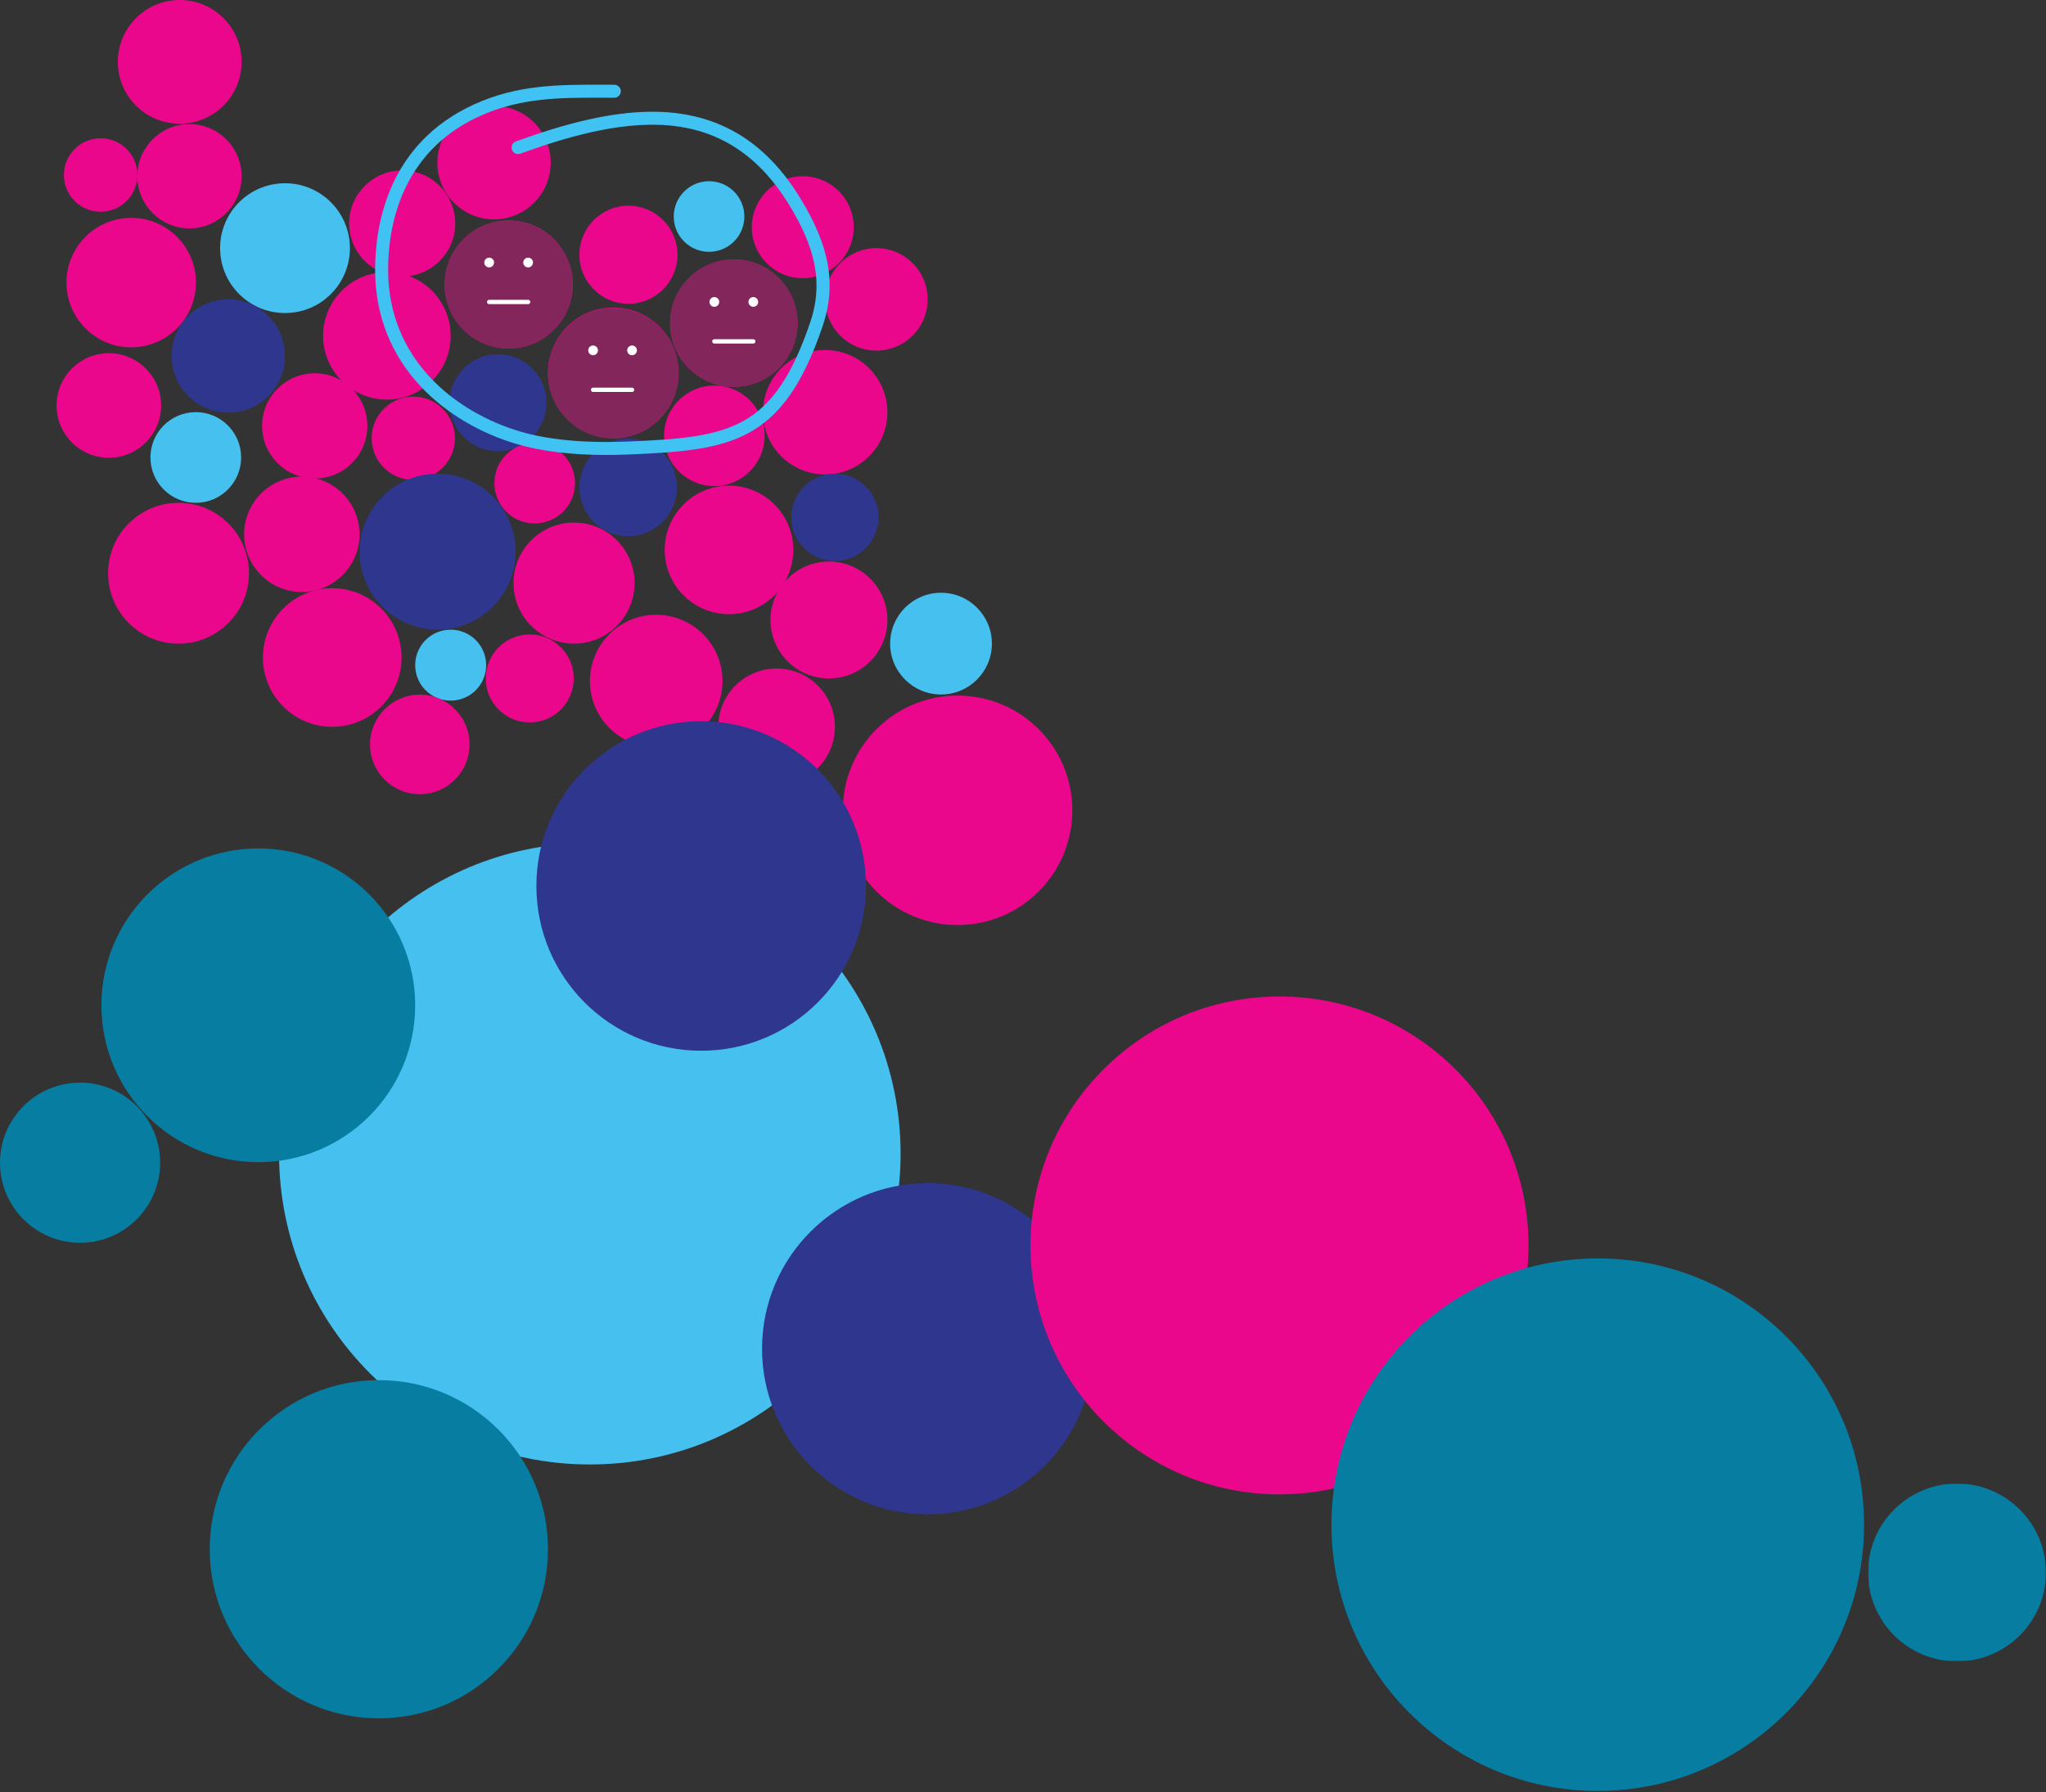 <?xml version="1.0" encoding="UTF-8" standalone="no"?>
<svg width="945px" height="828px" viewBox="0 0 945 828" version="1.1" xmlns="http://www.w3.org/2000/svg" xmlns:xlink="http://www.w3.org/1999/xlink">
    <rect x="0" y="0" width="945" height="828" fill="#333333" stroke="none"/>
    <!-- Generator: sketchtool 40.3 (33839) - http://www.bohemiancoding.com/sketch -->
    <title>723170BF-2E61-4157-8ECD-742018A74959</title>
    <desc>Created with sketchtool.</desc>
    <defs>
        <path d="M0.431,3.5 C0.431,5.433 1.998,7 3.931,7 C5.863,7 7.43,5.433 7.43,3.5 C7.43,1.567 5.863,0 3.931,0 C1.998,0 0.431,1.567 0.431,3.5 L0.431,3.5 Z" id="path-1"></path>
        <path d="M0.431,3.5 C0.431,5.433 1.998,7 3.931,7 C5.864,7 7.431,5.433 7.431,3.5 C7.431,1.567 5.864,0 3.931,0 C1.998,0 0.431,1.567 0.431,3.5 L0.431,3.5 Z" id="path-3"></path>
        <path d="M0.431,3.5 C0.431,5.433 1.998,7 3.931,7 C5.864,7 7.431,5.433 7.431,3.5 C7.431,1.567 5.864,0 3.931,0 C1.998,0 0.431,1.567 0.431,3.5 L0.431,3.5 Z" id="path-5"></path>
        <path d="M0.43,3.5 C0.43,5.433 1.997,7 3.931,7 C5.864,7 7.431,5.433 7.431,3.5 C7.431,1.567 5.864,0 3.931,0 C1.997,0 0.43,1.567 0.43,3.5 L0.43,3.5 Z" id="path-7"></path>
        <path d="M0.43,3.5 C0.43,5.433 1.997,7 3.931,7 C5.864,7 7.431,5.433 7.431,3.5 C7.431,1.567 5.864,0 3.931,0 C1.997,0 0.43,1.567 0.43,3.5 L0.43,3.5 Z" id="path-9"></path>
        <path d="M0.43,3.5 C0.43,5.433 1.998,7 3.93,7 C5.864,7 7.43,5.433 7.43,3.5 C7.43,1.567 5.864,0 3.93,0 C1.998,0 0.43,1.567 0.43,3.5 L0.43,3.5 Z" id="path-11"></path>
        <polygon id="path-13" points="82.969 82.164 82.969 9.99999997e-05 0.805 9.99999999e-05 0.805 82.164"></polygon>
    </defs>
    <g id="Page-1" stroke="none" stroke-width="1" fill="none" fill-rule="evenodd">
        <g id="Desktop-HD" transform="translate(-219, -1236)">
            <g id="why-study" transform="translate(219, 1071)">
                <g id="cells-ani" transform="translate(0, 164)">
                    <g id="Group-127" transform="translate(0, 0.331)">
                        <g id="Group-9" transform="translate(221, 123)">
                            <path d="M0.814,19.5 L28.192,19.5" id="Stroke-1" stroke="#FFFFFF" stroke-width="3"></path>
                            <g id="Group-5" transform="translate(5, 0)">
                                <mask id="mask-2" fill="white">
                                    <use xlink:href="#path-1"></use>
                                </mask>
                                <g id="Clip-4"></g>
                                <polygon id="Fill-3" fill="#FFFFFF" mask="url(#mask-2)" points="-4.569 12 12.431 12 12.431 -5 -4.569 -5"></polygon>
                            </g>
                            <g id="Group-8" transform="translate(16, 0)">
                                <mask id="mask-4" fill="white">
                                    <use xlink:href="#path-3"></use>
                                </mask>
                                <g id="Clip-7"></g>
                                <polygon id="Fill-6" fill="#FFFFFF" mask="url(#mask-4)" points="-4.569 12 12.431 12 12.431 -5 -4.569 -5"></polygon>
                            </g>
                        </g>
                        <g id="Group-18" transform="translate(269, 162)">
                            <path d="M0.814,19.5 L28.192,19.5" id="Stroke-10" stroke="#FFFFFF" stroke-width="3"></path>
                            <g id="Group-14" transform="translate(5, 0)">
                                <mask id="mask-6" fill="white">
                                    <use xlink:href="#path-5"></use>
                                </mask>
                                <g id="Clip-13"></g>
                                <polygon id="Fill-12" fill="#FFFFFF" mask="url(#mask-6)" points="-4.569 12 12.431 12 12.431 -5 -4.569 -5"></polygon>
                            </g>
                            <g id="Group-17" transform="translate(16, 0)">
                                <mask id="mask-8" fill="white">
                                    <use xlink:href="#path-7"></use>
                                </mask>
                                <g id="Clip-16"></g>
                                <polygon id="Fill-15" fill="#FFFFFF" mask="url(#mask-8)" points="-4.569 12 12.431 12 12.431 -5 -4.569 -5"></polygon>
                            </g>
                        </g>
                        <g id="Group-27" transform="translate(325, 138)">
                            <path d="M0.814,19.5 L28.192,19.5" id="Stroke-19" stroke="#FFFFFF" stroke-width="3"></path>
                            <g id="Group-23" transform="translate(5, 0)">
                                <mask id="mask-10" fill="white">
                                    <use xlink:href="#path-9"></use>
                                </mask>
                                <g id="Clip-22"></g>
                                <polygon id="Fill-21" fill="#FFFFFF" mask="url(#mask-10)" points="-4.569 12 12.431 12 12.431 -5 -4.569 -5"></polygon>
                            </g>
                            <g id="Group-26" transform="translate(16, 0)">
                                <mask id="mask-12" fill="white">
                                    <use xlink:href="#path-11"></use>
                                </mask>
                                <g id="Clip-25"></g>
                                <polygon id="Fill-24" fill="#FFFFFF" mask="url(#mask-12)" points="-4.569 12 12.431 12 12.431 -5 -4.569 -5"></polygon>
                            </g>
                        </g>
                        <path d="M161.62,115.301 C161.62,131.859 148.197,145.282 131.639,145.282 C115.082,145.282 101.659,131.859 101.659,115.301 C101.659,98.743 115.082,85.32 131.639,85.32 C148.197,85.32 161.62,98.743 161.62,115.301" id="Fill-28" fill="#46C0EF"></path>
                        <path d="M131.639,165.115 C131.639,179.579 119.913,191.305 105.449,191.305 C90.985,191.305 79.259,179.579 79.259,165.115 C79.259,150.651 90.985,138.925 105.449,138.925 C119.913,138.925 131.639,150.651 131.639,165.115" id="Fill-30" fill="#2E368E"></path>
                        <path d="M208.155,155.809 C208.155,172.077 194.967,185.266 178.698,185.266 C162.43,185.266 149.242,172.077 149.242,155.809 C149.242,139.541 162.43,126.352 178.698,126.352 C194.967,126.352 208.155,139.541 208.155,155.809" id="Fill-32" fill="#EB078B"></path>
                        <path d="M210.266,103.884 C210.266,117.414 199.298,128.382 185.768,128.382 C172.239,128.382 161.271,117.414 161.271,103.884 C161.271,90.354 172.239,79.386 185.768,79.386 C199.298,79.386 210.266,90.354 210.266,103.884" id="Fill-34" fill="#EB078B"></path>
                        <path d="M264.55,132.082 C264.55,148.42 251.306,161.664 234.968,161.664 C218.63,161.664 205.386,148.42 205.386,132.082 C205.386,115.744 218.63,102.5 234.968,102.5 C251.306,102.5 264.55,115.744 264.55,132.082" id="Fill-36" fill="#EB078B"></path>
                        <path d="M313.431,172.896 C313.431,189.557 299.924,203.064 283.263,203.064 C266.602,203.064 253.095,189.557 253.095,172.896 C253.095,156.235 266.602,142.728 283.263,142.728 C299.924,142.728 313.431,156.235 313.431,172.896" id="Fill-38" fill="#EB078B"></path>
                        <path d="M368.373,149.956 C368.373,166.21 355.197,179.386 338.943,179.386 C322.689,179.386 309.513,166.21 309.513,149.956 C309.513,133.702 322.689,120.526 338.943,120.526 C355.197,120.526 368.373,133.702 368.373,149.956" id="Fill-40" fill="#EB078B"></path>
                        <path d="M312.917,118.346 C312.917,130.857 302.775,141 290.263,141 C277.752,141 267.609,130.857 267.609,118.346 C267.609,105.835 277.752,95.692 290.263,95.692 C302.775,95.692 312.917,105.835 312.917,118.346" id="Fill-42" fill="#EB078B"></path>
                        <path d="M311.189,100.692 C311.189,109.699 318.49,117 327.497,117 C336.504,117 343.805,109.699 343.805,100.692 C343.805,91.685 336.504,84.384 327.497,84.384 C318.49,84.384 311.189,91.685 311.189,100.692" id="Fill-44" fill="#46C0EF"></path>
                        <path d="M347.233,105.633 C347.233,118.639 357.776,129.182 370.783,129.182 C383.788,129.182 394.332,118.639 394.332,105.633 C394.332,92.627 383.788,82.084 370.783,82.084 C357.776,82.084 347.233,92.627 347.233,105.633" id="Fill-46" fill="#EB078B"></path>
                        <path d="M202.001,75.818 C202.001,61.358 213.723,49.636 228.183,49.636 C242.643,49.636 254.365,61.358 254.365,75.818 C254.365,90.278 242.643,102 228.183,102 C213.723,102 202.001,90.278 202.001,75.818" id="Fill-48" fill="#EB078B"></path>
                        <path d="M169.685,197.423 C169.685,210.851 158.8,221.736 145.372,221.736 C131.944,221.736 121.058,210.851 121.058,197.423 C121.058,183.995 131.944,173.11 145.372,173.11 C158.8,173.11 169.685,183.995 169.685,197.423" id="Fill-50" fill="#EB078B"></path>
                        <path d="M111.376,212 C111.376,223.568 101.999,232.945 90.431,232.945 C78.863,232.945 69.486,223.568 69.486,212 C69.486,200.432 78.863,191.055 90.431,191.055 C101.999,191.055 111.376,200.432 111.376,212" id="Fill-52" fill="#46C0EF"></path>
                        <path d="M166.059,247.5 C166.059,262.216 154.129,274.146 139.413,274.146 C124.697,274.146 112.767,262.216 112.767,247.5 C112.767,232.784 124.697,220.854 139.413,220.854 C154.129,220.854 166.059,232.784 166.059,247.5" id="Fill-54" fill="#EB078B"></path>
                        <path d="M210.13,203.12 C210.13,213.743 201.518,222.355 190.895,222.355 C180.273,222.355 171.661,213.743 171.661,203.12 C171.661,192.497 180.273,183.885 190.895,183.885 C201.518,183.885 210.13,192.497 210.13,203.12" id="Fill-56" fill="#EB078B"></path>
                        <path d="M238.157,255.523 C238.157,275.418 222.029,291.547 202.133,291.547 C182.238,291.547 166.109,275.418 166.109,255.523 C166.109,235.628 182.238,219.499 202.133,219.499 C222.029,219.499 238.157,235.628 238.157,255.523" id="Fill-58" fill="#2E368E"></path>
                        <path d="M115.001,265.48 C115.001,283.449 100.434,298.015 82.466,298.015 C64.498,298.015 49.931,283.449 49.931,265.48 C49.931,247.511 64.498,232.945 82.466,232.945 C100.434,232.945 115.001,247.511 115.001,265.48" id="Fill-60" fill="#EB078B"></path>
                        <path d="M185.471,304.414 C185.471,322.096 171.137,336.431 153.454,336.431 C135.772,336.431 121.437,322.096 121.437,304.414 C121.437,286.732 135.772,272.397 153.454,272.397 C171.137,272.397 185.471,286.732 185.471,304.414" id="Fill-62" fill="#EB078B"></path>
                        <path d="M224.546,307.938 C224.546,316.99 217.208,324.329 208.155,324.329 C199.103,324.329 191.765,316.99 191.765,307.938 C191.765,298.886 199.103,291.547 208.155,291.547 C217.208,291.547 224.546,298.886 224.546,307.938" id="Fill-64" fill="#46C0EF"></path>
                        <path d="M216.89,344.562 C216.89,357.262 206.595,367.558 193.895,367.558 C181.196,367.558 170.901,357.262 170.901,344.562 C170.901,331.863 181.196,321.567 193.895,321.567 C206.595,321.567 216.89,331.863 216.89,344.562" id="Fill-66" fill="#EB078B"></path>
                        <path d="M252.431,186.717 C252.431,199.093 242.398,209.126 230.022,209.126 C217.646,209.126 207.613,199.093 207.613,186.717 C207.613,174.341 217.646,164.308 230.022,164.308 C242.398,164.308 252.431,174.341 252.431,186.717" id="Fill-68" fill="#2E368E"></path>
                        <path d="M265.597,223.847 C265.597,234.135 257.257,242.475 246.969,242.475 C236.682,242.475 228.342,234.135 228.342,223.847 C228.342,213.559 236.682,205.219 246.969,205.219 C257.257,205.219 265.597,213.559 265.597,223.847" id="Fill-70" fill="#EB078B"></path>
                        <path d="M267.609,225.848 C267.609,213.403 277.698,203.315 290.142,203.315 C302.587,203.315 312.676,213.403 312.676,225.848 C312.676,238.293 302.587,248.381 290.142,248.381 C277.698,248.381 267.609,238.293 267.609,225.848" id="Fill-72" fill="#2E368E"></path>
                        <path d="M293.106,270.03 C293.106,285.475 280.586,297.995 265.141,297.995 C249.696,297.995 237.176,285.475 237.176,270.03 C237.176,254.585 249.696,242.065 265.141,242.065 C280.586,242.065 293.106,254.585 293.106,270.03" id="Fill-74" fill="#EB078B"></path>
                        <path d="M265.001,314.081 C265.001,325.304 255.903,334.403 244.679,334.403 C233.456,334.403 224.358,325.304 224.358,314.081 C224.358,302.858 233.456,293.759 244.679,293.759 C255.903,293.759 265.001,302.858 265.001,314.081" id="Fill-76" fill="#EB078B"></path>
                        <path d="M353.161,202 C353.161,214.826 342.764,225.223 329.938,225.223 C317.111,225.223 306.714,214.826 306.714,202 C306.714,189.174 317.111,178.777 329.938,178.777 C342.764,178.777 353.161,189.174 353.161,202" id="Fill-78" fill="#EB078B"></path>
                        <path d="M409.876,191.11 C409.876,206.984 397.008,219.852 381.134,219.852 C365.26,219.852 352.391,206.984 352.391,191.11 C352.391,175.236 365.26,162.368 381.134,162.368 C397.008,162.368 409.876,175.236 409.876,191.11" id="Fill-80" fill="#EB078B"></path>
                        <path d="M428.469,138.969 C428.469,152.04 417.873,162.637 404.801,162.637 C391.73,162.637 381.133,152.04 381.133,138.969 C381.133,125.898 391.73,115.301 404.801,115.301 C417.873,115.301 428.469,125.898 428.469,138.969" id="Fill-82" fill="#EB078B"></path>
                        <path d="M366.409,254.701 C366.409,271.101 353.114,284.395 336.715,284.395 C320.315,284.395 307.02,271.101 307.02,254.701 C307.02,238.301 320.315,225.007 336.715,225.007 C353.114,225.007 366.409,238.301 366.409,254.701" id="Fill-84" fill="#EB078B"></path>
                        <path d="M405.797,239.663 C405.797,250.799 396.77,259.826 385.634,259.826 C374.498,259.826 365.47,250.799 365.47,239.663 C365.47,228.527 374.498,219.5 385.634,219.5 C396.77,219.5 405.797,228.527 405.797,239.663" id="Fill-86" fill="#2E368E"></path>
                        <path d="M409.876,287.08 C409.876,301.993 397.787,314.082 382.874,314.082 C367.962,314.082 355.872,301.993 355.872,287.08 C355.872,272.167 367.962,260.078 382.874,260.078 C397.787,260.078 409.876,272.167 409.876,287.08" id="Fill-88" fill="#EB078B"></path>
                        <path d="M458.138,297.995 C458.138,310.974 447.617,321.495 434.638,321.495 C421.659,321.495 411.138,310.974 411.138,297.995 C411.138,285.016 421.659,274.495 434.638,274.495 C447.617,274.495 458.138,285.016 458.138,297.995" id="Fill-90" fill="#46C0EF"></path>
                        <path d="M333.706,315.278 C333.706,332.188 319.998,345.896 303.088,345.896 C286.178,345.896 272.469,332.188 272.469,315.278 C272.469,298.368 286.178,284.66 303.088,284.66 C319.998,284.66 333.706,298.368 333.706,315.278" id="Fill-92" fill="#EB078B"></path>
                        <path d="M385.634,336.431 C385.634,351.308 373.574,363.368 358.697,363.368 C343.82,363.368 331.76,351.308 331.76,336.431 C331.76,321.554 343.82,309.494 358.697,309.494 C373.574,309.494 385.634,321.554 385.634,336.431" id="Fill-94" fill="#EB078B"></path>
                        <path d="M442.285,428 C471.556,428 495.285,404.271 495.285,375 C495.285,345.729 471.556,322 442.285,322 C413.014,322 389.285,345.729 389.285,375 C389.285,404.271 413.014,428 442.285,428" id="Fill-96" fill="#EB078B"></path>
                        <path d="M111.595,29.251 C111.595,45.036 98.798,57.833 83.013,57.833 C67.227,57.833 54.431,45.036 54.431,29.251 C54.431,13.466 67.227,0.669 83.013,0.669 C98.798,0.669 111.595,13.466 111.595,29.251" id="Fill-98" fill="#EB078B"></path>
                        <path d="M111.595,82.084 C111.595,95.384 100.813,106.166 87.513,106.166 C74.213,106.166 63.431,95.384 63.431,82.084 C63.431,68.784 74.213,58.002 87.513,58.002 C100.813,58.002 111.595,68.784 111.595,82.084" id="Fill-100" fill="#EB078B"></path>
                        <path d="M63.467,81.515 C63.467,90.891 55.866,98.492 46.49,98.492 C37.114,98.492 29.513,90.891 29.513,81.515 C29.513,72.139 37.114,64.538 46.49,64.538 C55.866,64.538 63.467,72.139 63.467,81.515" id="Fill-102" fill="#EB078B"></path>
                        <path d="M90.513,131.215 C90.513,147.73 77.125,161.118 60.61,161.118 C44.095,161.118 30.707,147.73 30.707,131.215 C30.707,114.7 44.095,101.312 60.61,101.312 C77.125,101.312 90.513,114.7 90.513,131.215" id="Fill-104" fill="#EB078B"></path>
                        <path d="M74.431,187.989 C74.431,201.329 63.617,212.143 50.277,212.143 C36.937,212.143 26.122,201.329 26.122,187.989 C26.122,174.649 36.937,163.835 50.277,163.835 C63.617,163.835 74.431,174.649 74.431,187.989" id="Fill-106" fill="#EB078B"></path>
                        <path d="M415.969,533.649 C415.969,612.923 351.705,677.188 272.43,677.188 C193.156,677.188 128.891,612.923 128.891,533.649 C128.891,454.375 193.156,390.11 272.43,390.11 C351.705,390.11 415.969,454.375 415.969,533.649" id="Fill-108" fill="#46C0EF"></path>
                        <path d="M191.764,465.068 C191.764,505.085 159.323,537.526 119.306,537.526 C79.289,537.526 46.848,505.085 46.848,465.068 C46.848,425.051 79.289,392.61 119.306,392.61 C159.323,392.61 191.764,425.051 191.764,465.068" id="Fill-110" fill="#077DA1"></path>
                        <path d="M73.969,537.79 C73.969,558.216 57.41,574.775 36.984,574.775 C16.558,574.775 0,558.216 0,537.79 C0,517.364 16.558,500.805 36.984,500.805 C57.41,500.805 73.969,517.364 73.969,537.79" id="Fill-112" fill="#077DA1"></path>
                        <path d="M253.095,716.337 C253.095,759.48 218.121,794.453 174.978,794.453 C131.836,794.453 96.862,759.48 96.862,716.337 C96.862,673.193 131.836,638.22 174.978,638.22 C218.121,638.22 253.095,673.193 253.095,716.337" id="Fill-114" fill="#077DA1"></path>
                        <path d="M504.969,623.72 C504.969,665.97 470.719,700.22 428.469,700.22 C386.219,700.22 351.969,665.97 351.969,623.72 C351.969,581.47 386.219,547.22 428.469,547.22 C470.719,547.22 504.969,581.47 504.969,623.72" id="Fill-116" fill="#2E368E"></path>
                        <path d="M399.969,409.948 C399.969,451.984 365.892,486.061 323.856,486.061 C281.82,486.061 247.744,451.984 247.744,409.948 C247.744,367.912 281.82,333.835 323.856,333.835 C365.892,333.835 399.969,367.912 399.969,409.948" id="Fill-118" fill="#2E368E"></path>
                        <path d="M590.969,691 C654.482,691 705.969,639.513 705.969,576 C705.969,512.487 654.482,461 590.969,461 C527.456,461 475.969,512.487 475.969,576 C475.969,639.513 527.456,691 590.969,691" id="Fill-120" fill="#EB078B"></path>
                        <path d="M860.969,705 C860.969,772.931 805.9,828 737.969,828 C670.038,828 614.969,772.931 614.969,705 C614.969,637.069 670.038,582 737.969,582 C805.9,582 860.969,637.069 860.969,705" id="Fill-122" fill="#077DA1"></path>
                        <g id="Group-126" transform="translate(862, 686)">
                            <mask id="mask-14" fill="white">
                                <use xlink:href="#path-13"></use>
                            </mask>
                            <g id="Clip-125"></g>
                            <path d="M82.969,41.082 C82.969,63.771 64.576,82.164 41.887,82.164 C19.198,82.164 0.805,63.771 0.805,41.082 C0.805,18.393 19.198,0 41.887,0 C64.576,0 82.969,18.393 82.969,41.082" id="Fill-124" fill="#077DA1" mask="url(#mask-14)"></path>
                        </g>
                    </g>
                    <g id="Group-152" transform="translate(205, 102.331)">
                        <path d="M59.513,30.082 C59.513,46.42 46.269,59.664 29.931,59.664 C13.593,59.664 0.349,46.42 0.349,30.082 C0.349,13.744 13.593,0.5 29.931,0.5 C46.269,0.5 59.513,13.744 59.513,30.082" id="Fill-128" fill="#82265B"></path>
                        <path d="M38.93,39.165 L20.931,39.165 C20.379,39.165 19.931,38.718 19.931,38.165 C19.931,37.612 20.379,37.165 20.931,37.165 L38.93,37.165 C39.482,37.165 39.93,37.612 39.93,38.165 C39.93,38.718 39.482,39.165 38.93,39.165" id="Fill-130" fill="#FFFFFF"></path>
                        <path d="M23.183,19.943 C23.183,21.187 22.175,22.195 20.931,22.195 C19.688,22.195 18.68,21.187 18.68,19.943 C18.68,18.699 19.688,17.691 20.931,17.691 C22.175,17.691 23.183,18.699 23.183,19.943" id="Fill-132" fill="#FFFFFF"></path>
                        <path d="M41.181,19.943 C41.181,21.187 40.173,22.195 38.929,22.195 C37.687,22.195 36.678,21.187 36.678,19.943 C36.678,18.699 37.687,17.691 38.929,17.691 C40.173,17.691 41.181,18.699 41.181,19.943" id="Fill-134" fill="#FFFFFF"></path>
                        <path d="M108.431,71.11 C108.431,87.771 94.924,101.278 78.263,101.278 C61.602,101.278 48.095,87.771 48.095,71.11 C48.095,54.449 61.602,40.942 78.263,40.942 C94.924,40.942 108.431,54.449 108.431,71.11" id="Fill-136" fill="#82265B"></path>
                        <path d="M86.93,79.74 L68.931,79.74 C68.379,79.74 67.931,79.293 67.931,78.74 C67.931,78.187 68.379,77.74 68.931,77.74 L86.93,77.74 C87.482,77.74 87.93,78.187 87.93,78.74 C87.93,79.293 87.482,79.74 86.93,79.74" id="Fill-138" fill="#FFFFFF"></path>
                        <path d="M71.183,60.518 C71.183,61.762 70.175,62.77 68.931,62.77 C67.688,62.77 66.68,61.762 66.68,60.518 C66.68,59.274 67.688,58.266 68.931,58.266 C70.175,58.266 71.183,59.274 71.183,60.518" id="Fill-140" fill="#FFFFFF"></path>
                        <path d="M89.181,60.518 C89.181,61.762 88.174,62.77 86.93,62.77 C85.686,62.77 84.678,61.762 84.678,60.518 C84.678,59.274 85.686,58.266 86.93,58.266 C88.174,58.266 89.181,59.274 89.181,60.518" id="Fill-142" fill="#FFFFFF"></path>
                        <path d="M163.367,47.956 C163.367,64.21 150.191,77.386 133.937,77.386 C117.683,77.386 104.507,64.21 104.507,47.956 C104.507,31.702 117.683,18.526 133.937,18.526 C150.191,18.526 163.367,31.702 163.367,47.956" id="Fill-144" fill="#82265B"></path>
                        <path d="M142.936,57.367 L124.937,57.367 C124.385,57.367 123.937,56.919 123.937,56.367 C123.937,55.813 124.385,55.367 124.937,55.367 L142.936,55.367 C143.488,55.367 143.936,55.813 143.936,56.367 C143.936,56.919 143.488,57.367 142.936,57.367" id="Fill-146" fill="#FFFFFF"></path>
                        <path d="M127.189,38.145 C127.189,39.389 126.181,40.397 124.937,40.397 C123.694,40.397 122.686,39.389 122.686,38.145 C122.686,36.901 123.694,35.893 124.937,35.893 C126.181,35.893 127.189,36.901 127.189,38.145" id="Fill-148" fill="#FFFFFF"></path>
                        <path d="M145.187,38.145 C145.187,39.389 144.179,40.397 142.935,40.397 C141.692,40.397 140.684,39.389 140.684,38.145 C140.684,36.901 141.692,35.893 142.935,35.893 C144.179,35.893 145.187,36.901 145.187,38.145" id="Fill-150" fill="#FFFFFF"></path>
                    </g>
                    <path d="M280.025,211.172 C263.818,211.172 249.864,209.458 238.434,206.058 C206.928,196.685 173.262,170.641 173.262,125.65 C173.262,104.962 179.175,67.532 218.778,49.316 C238.998,40.017 258.316,40.084 278.775,40.141 C280.426,40.147 282.082,40.151 283.743,40.151 C285.4,40.151 286.743,41.493 286.743,43.151 C286.743,44.809 285.4,46.151 283.743,46.151 C282.075,46.151 280.414,46.147 278.756,46.141 C258.979,46.084 240.303,46.02 221.285,54.767 C184.722,71.587 179.262,106.397 179.262,125.65 C179.262,167.341 210.712,191.552 240.145,200.308 C253.271,204.212 270.035,205.775 289.976,204.963 C312.882,204.025 330.109,202.804 343.21,195.56 C356.545,188.186 365.812,174.554 374.196,149.98 C380.164,132.489 377.165,116.082 364.17,95.114 C350.332,72.79 332.207,60.952 308.758,58.925 C285.681,56.931 260.053,64.853 240.308,71.981 C238.752,72.543 237.03,71.734 236.468,70.177 C235.905,68.618 236.712,66.9 238.271,66.337 C258.594,59.001 285.031,50.855 309.275,52.947 C334.741,55.15 354.365,67.907 369.269,91.954 C383.313,114.611 386.485,132.544 379.875,151.917 C361.528,205.69 337.829,209.012 290.221,210.957 C286.732,211.101 283.33,211.172 280.025,211.172" id="Fill-153" fill="#40C2F3"></path>
                </g>
            </g>
        </g>
    </g>
</svg>